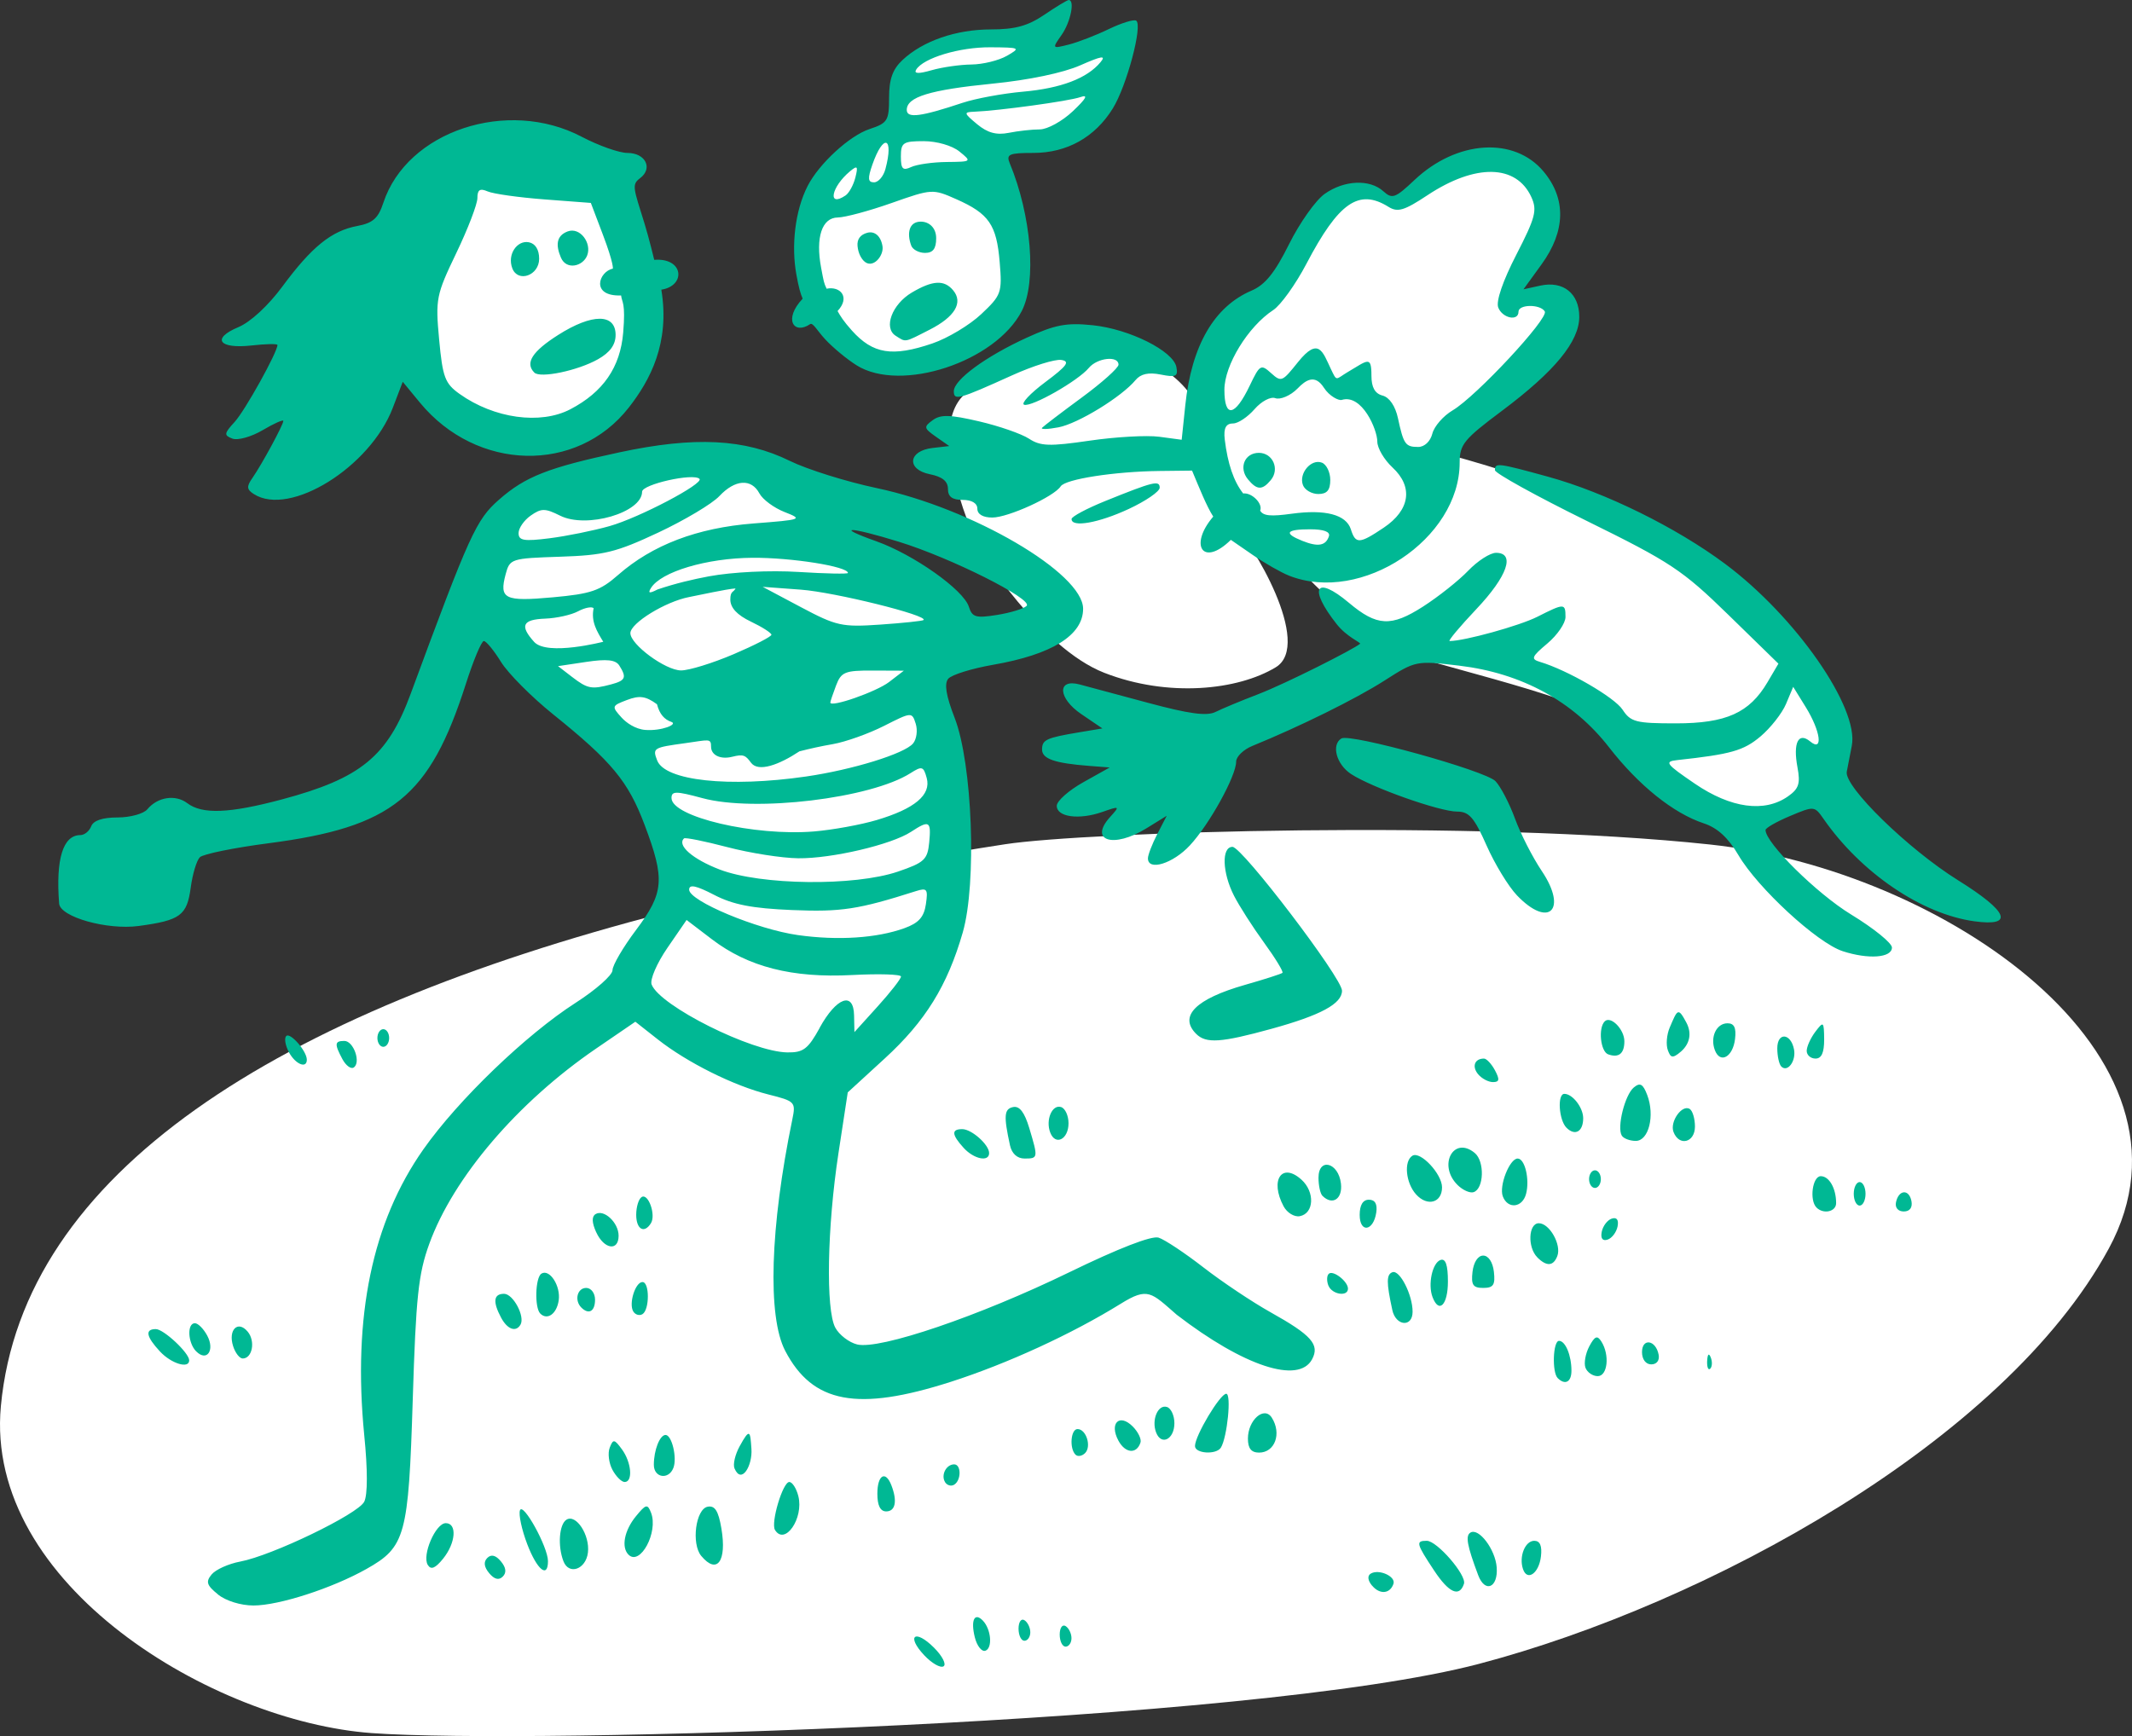 <?xml version="1.0" ?><svg height="342.77mm" viewBox="0 0 420.859 342.77" width="420.859mm" xmlns="http://www.w3.org/2000/svg">
    <rect x="0" y="0" width="420.859" height="342.77" fill="#333333" stroke="none"/>
    <path d="m 4512.414,1941.94 c -0.194,0 -0.427,0.047 -0.706,0.141 -2.97,1 -16.777,1.359 -21.397,3.282 -4.62,1.923 -5.766,8.503 -5.419,14.176 0,0 20.962,4.721 25.634,3.892 4.672,-0.828 12.886,-3.658 16.256,-9.691 3.369,-6.033 2.97,-10.769 0,-9.237 -2.97,1.532 -16.1,2.751 -15.162,1.969 0.85,-0.708 2.67,-4.561 0.793,-4.533 z m -22.943,19.128 c -2.725,-0.015 -5.559,0.479 -8.302,1.592 -9.753,3.956 -10.139,7.218 -13.154,16.659 -0.802,3.176 1.027,20.357 8.245,25.583 7.219,5.226 19.892,1.531 27.656,-3.551 7.764,-5.082 3.946,-25.323 0.93,-32.05 -2.167,-4.836 -8.412,-8.195 -15.375,-8.233 z m 113.532,5.538 c -7.005,0.146 -19.044,9.046 -19.044,9.046 0,0 -2.34,-0.942 -4.248,-2.05 -1.909,-1.108 -8.435,-0.416 -11.114,4.765 -2.678,5.181 -9.205,14.185 -13.915,17.261 0,0 -0.058,0.828 -0.26,2.337 -6.082,5.546 -10.518,11.852 -9.825,19.515 -1.036,-8.266 -14.197,-14.319 -20.964,-14.483 -5.987,0.205 -18.339,4.024 -24.477,9.252 -9.953,6.661 2.096,31.441 2.096,31.441 0,0 11.948,19.323 24.578,24.256 12.63,4.933 26.397,3.432 33.849,-1.091 7.452,-4.524 -4.875,-25.12 -8.26,-27.848 -1.779,-1.434 -3.84,-8.653 -5.399,-15.186 2.019,6.161 5.629,12.766 8.138,16.571 l 11.272,8.24 c 0,0 11.839,12.012 16.459,14.379 4.62,2.368 36.864,9.384 42.8,14.235 5.935,4.851 15.336,17.094 23.1,19.23 7.764,2.137 13.219,0.231 19.571,-5.775 6.353,-6.006 -1.981,-21.819 -6.505,-26.554 -4.524,-4.735 -23.078,-21.139 -32.726,-26.42 -13.94,-7.631 -33.847,-12.701 -33.847,-12.701 0,0 1.657,-2.748 3.21,-5.964 1.961,-1.845 4.526,-3.688 7.341,-6.09 5.941,-5.07 12.438,-14.047 10.868,-17.538 -1.57,-3.491 -9.267,-1.247 -9.267,-1.247 0,0 4.987,-11.359 5.48,-15.903 0.493,-4.544 -0.4,-8.755 -6.588,-11.304 -0.677,-0.279 -1.461,-0.393 -2.321,-0.375 z m -189.855,0.39 c -3.683,0.025 -7.944,1.164 -12.862,3.893 -17.485,9.702 -15.015,23.821 -9.4,38.142 2.855,7.594 20.822,15.563 32.532,10.915 11.71,-4.649 12.448,-30.116 7.989,-39.24 -3.205,-6.558 -8.847,-13.772 -18.259,-13.709 z m 37.178,60.097 c -10.416,0.111 -32.973,4.716 -38.138,6.888 -5.903,2.483 -10.202,7.335 -11.486,16.228 0,0 7.026,13.888 16.747,22.608 9.721,8.72 20.886,24.341 22.876,31.011 0.878,2.945 0.041,7.323 -1.359,11.521 -76.397,19.782 -126.624,51.222 -130.95,97.383 -3.311,35.329 42.052,62.286 73.207,64.553 31.155,2.267 173.594,-1.836 218.548,-13.662 44.954,-11.826 103.652,-43.857 124.349,-81.998 20.698,-38.141 -32.799,-74.852 -78.738,-79.78 -45.94,-4.927 -123.167,-2.503 -139.133,-0.049 -3.353,0.515 -6.67,1.049 -9.963,1.595 0.205,-11.956 -3.987,-31.727 -3.987,-31.727 0,0 3.336,-10.308 2.759,-14.841 -0.578,-4.533 -18.288,-12.993 -18.288,-12.993 0,0 -15.56,-14.986 -22.811,-16.487 -0.906,-0.188 -2.147,-0.263 -3.635,-0.247 z" fill="#FFFFFF" paint-order="markers stroke fill" transform="translate(-310.579,396.652) translate(-3997.265,-2331.764)"/>
    <path d="m 4490.296,2261.93 c -3.637,-3.871 -1.84,-5.27 1.928,-1.502 1.643,1.644 2.485,3.298 1.873,3.676 -0.612,0.378 -2.32,-0.6 -3.801,-2.175 z m 9.982,-3.538 c -0.849,-3.381 -0.07,-5.027 1.58,-3.319 1.639,1.699 1.958,5.439 0.507,5.948 -0.721,0.254 -1.662,-0.929 -2.087,-2.629 z m 16.753,-0.563 c 0,-1.315 0.523,-2.068 1.162,-1.673 0.638,0.395 1.161,1.47 1.161,2.391 0,0.92 -0.523,1.673 -1.161,1.673 -0.639,0 -1.162,-1.076 -1.162,-2.391 z m -8.126,-1.161 c 0,-1.315 0.52,-2.068 1.158,-1.673 0.639,0.395 1.162,1.47 1.162,2.391 0,0.92 -0.523,1.673 -1.162,1.673 -0.638,0 -1.158,-1.076 -1.158,-2.391 z m -158.035,-6.765 c -2.234,-1.809 -2.448,-2.494 -1.247,-3.942 0.8,-0.964 3.334,-2.106 5.635,-2.537 6.286,-1.18 23.236,-9.358 24.483,-11.816 0.685,-1.346 0.695,-6.302 0,-13.187 -2.284,-23.41 1.574,-42.022 11.691,-56.403 6.856,-9.745 20.255,-22.637 30.073,-28.937 3.982,-2.554 7.244,-5.442 7.25,-6.417 0,-0.975 2.1,-4.554 4.654,-7.954 5.52,-7.344 5.734,-9.971 1.685,-20.725 -3.238,-8.61 -6.47,-12.514 -18.105,-21.875 -4.239,-3.413 -8.854,-8.056 -10.252,-10.32 -1.399,-2.263 -2.923,-4.115 -3.384,-4.115 -0.461,0 -2.05,3.788 -3.531,8.418 -7.175,22.401 -14.489,28.318 -38.946,31.504 -6.839,0.891 -12.951,2.137 -13.583,2.769 -0.632,0.632 -1.442,3.322 -1.797,5.979 -0.741,5.522 -2.034,6.477 -10.269,7.588 -6.234,0.841 -15.502,-1.77 -15.709,-4.425 -0.688,-8.81 0.77,-13.517 4.186,-13.517 0.81,0 1.777,-0.784 2.143,-1.742 0.437,-1.137 2.244,-1.742 5.207,-1.742 2.498,0 5.144,-0.727 5.881,-1.616 2.021,-2.437 5.549,-2.974 7.886,-1.201 2.949,2.236 8.294,2.025 18.655,-0.739 15.584,-4.159 20.87,-8.488 25.425,-20.827 11.704,-31.705 12.925,-34.386 17.467,-38.376 5.174,-4.543 9.689,-6.316 23.747,-9.326 14.856,-3.181 24.74,-2.689 33.62,1.676 3.436,1.69 11.164,4.11 17.167,5.379 18.836,3.978 40.75,16.792 40.75,23.827 0,5.219 -6.125,9.033 -17.76,11.059 -4.226,0.736 -8.215,1.978 -8.864,2.76 -0.819,0.989 -0.434,3.341 1.268,7.727 3.508,9.047 4.4,32.66 1.596,42.37 -3.031,10.508 -7.376,17.525 -15.403,24.879 l -7.297,6.689 -1.84,12.047 c -2.228,14.588 -2.521,30.849 -0.622,34.398 0.76,1.422 2.699,2.915 4.305,3.318 4.41,1.107 24.076,-5.581 41.868,-14.239 9.762,-4.749 16.286,-7.28 17.652,-6.846 1.191,0.378 5.17,3.019 8.84,5.869 3.67,2.85 9.627,6.832 13.234,8.85 8.133,4.545 9.772,6.402 8.219,9.304 -2.647,4.944 -13.498,1.367 -26.722,-8.806 -5.04,-4.386 -5.656,-5.508 -11.029,-2.175 -9.608,5.96 -22.414,11.847 -33.568,15.428 -18.438,5.92 -27.285,4.257 -32.696,-6.146 -3.515,-6.756 -2.972,-24.392 1.406,-45.61 0.724,-3.504 0.585,-3.647 -4.737,-4.987 -6.819,-1.717 -15.999,-6.293 -21.811,-10.87 l -4.427,-3.487 -7.764,5.312 c -15.479,10.589 -28.16,25.439 -32.913,38.539 -2.159,5.952 -2.633,10.435 -3.265,30.769 -0.836,26.927 -1.431,29.096 -9.156,33.438 -6.787,3.814 -17.263,7.2 -22.282,7.2 -2.514,0 -5.467,-0.918 -7.037,-2.189 z m 118.776,-111.875 c 3.324,-6.026 6.724,-7.237 6.793,-2.42 l 0.07,3.278 4.598,-5.084 c 2.528,-2.796 4.595,-5.446 4.595,-5.888 0,-0.442 -4.358,-0.575 -9.683,-0.295 -11.796,0.619 -20.492,-1.603 -27.657,-7.069 l -4.986,-3.802 -3.782,5.502 c -2.087,3.033 -3.485,6.282 -3.12,7.24 1.623,4.225 19.761,13.302 26.791,13.405 3.156,0.046 4.075,-0.652 6.402,-4.867 z m 16.749,-19.667 c 2.801,-1.013 3.848,-2.184 4.22,-4.72 0.438,-2.981 0.23,-3.284 -1.929,-2.6 -11.404,3.637 -14.771,4.152 -24.484,3.748 -7.892,-0.329 -11.657,-1.062 -15.386,-2.996 -3.562,-1.849 -4.934,-2.135 -4.934,-1.03 0,2.239 13.405,7.838 21.479,8.97 7.892,1.107 15.561,0.607 21.034,-1.371 z m -1.293,-11.165 c 5.21,-1.778 5.842,-2.367 6.168,-5.755 0.411,-4.252 0.03,-4.469 -3.598,-2.091 -3.867,2.53 -15.656,5.293 -22.262,5.217 -3.219,-0.036 -9.512,-1.026 -13.981,-2.198 -4.47,-1.172 -8.324,-1.948 -8.561,-1.725 -1.441,1.352 1.692,4.09 7.03,6.141 8.12,3.119 26.633,3.335 35.204,0.411 z m -4.206,-10.174 c 7.527,-2.236 10.789,-4.973 9.883,-8.3 -0.628,-2.312 -0.938,-2.406 -3.189,-0.97 -7.833,5 -30.714,7.751 -41.095,4.94 -5.226,-1.415 -6.095,-1.418 -6.095,-0.02 0,3.724 16.397,7.571 28.127,6.599 3.66,-0.303 9.222,-1.315 12.369,-2.249 z m -13.968,-8.594 c 9.176,-1.327 19.477,-4.507 21.159,-6.534 0.698,-0.842 0.932,-2.594 0.52,-3.892 -0.74,-2.338 -0.803,-2.334 -6.257,0.43 -3.028,1.535 -7.566,3.153 -10.084,3.595 -2.521,0.443 -4.325,0.846 -6.614,1.427 -4.018,2.666 -8.138,4.189 -9.569,2.232 -1.083,-1.484 -1.512,-1.708 -3.694,-1.16 -2.396,0.601 -4.179,-0.369 -4.179,-1.972 0,-1.743 -0.438,-1.353 -5.108,-0.713 -6.303,0.864 -6.471,0.966 -5.533,3.406 1.541,4.016 14.14,5.381 29.359,3.181 z m -26.564,-10.789 c -1.337,-0.459 -2.307,-1.466 -2.831,-3.482 -2.215,-1.609 -3.443,-1.784 -5.921,-0.841 -3.034,1.153 -3.068,1.261 -1.056,3.482 0.902,0.996 2.684,2.272 4.664,2.429 3.178,0.252 6.542,-1.108 5.144,-1.588 z m 42.997,-7.88 2.9,-2.228 -6.122,-0.026 c -5.52,-0.023 -6.237,0.27 -7.258,2.953 -0.622,1.638 -1.132,3.15 -1.132,3.36 0,1.056 9.091,-2.122 11.612,-4.058 z m -54.862,0.472 c 2.837,-0.76 3.093,-1.356 1.596,-3.718 -0.724,-1.14 -2.442,-1.328 -6.54,-0.714 l -5.556,0.833 2.781,2.139 c 3.051,2.345 3.848,2.496 7.719,1.459 z m 24.138,-5.944 c 4.111,-1.756 7.481,-3.488 7.487,-3.849 0,-0.361 -1.816,-1.528 -4.051,-2.594 -2.722,-1.299 -4.062,-2.736 -4.062,-4.357 0,-1.748 0.606,-1.353 1.033,-2.196 -1.94,0.149 -6.927,1.271 -9.162,1.699 -4.677,0.896 -11.592,5.144 -11.602,7.129 0,2.245 6.942,7.36 10.009,7.36 1.577,0 6.234,-1.437 10.348,-3.193 z m -25.709,-2.466 c -1.236,-2.029 -2.462,-3.982 -1.899,-6.627 -0.372,-0.371 -1.757,-0.094 -3.084,0.616 -1.326,0.71 -4.245,1.359 -6.487,1.443 -4.496,0.169 -5.065,1.403 -2.136,4.636 2.656,2.767 13.605,-0.069 13.605,-0.069 z m 63.219,-4.289 c 1.063,-0.892 -17.556,-5.506 -24.205,-5.998 l -7.546,-0.559 7.546,4.009 c 7.027,3.733 8.107,3.97 15.674,3.447 4.472,-0.309 8.31,-0.713 8.531,-0.898 z m 20.353,-2.797 c 1.326,-1.324 -14.936,-9.486 -25.231,-12.664 -9.795,-3.023 -12.879,-3.09 -4.45,-0.096 7.372,2.619 17.21,9.575 18.273,12.917 0.665,2.094 1.369,2.3 5.576,1.628 2.649,-0.423 5.272,-1.226 5.832,-1.785 z m -80.679,-6.073 c 6.786,-5.959 15.65,-9.337 26.771,-10.2 9.591,-0.744 9.801,-0.821 6.132,-2.254 -2.087,-0.816 -4.328,-2.473 -4.974,-3.683 -1.599,-2.987 -4.805,-2.767 -7.915,0.545 -1.419,1.51 -6.843,4.745 -12.049,7.19 -8.311,3.899 -10.691,4.484 -19.38,4.768 -9.666,0.316 -9.929,0.4 -10.746,3.451 -1.31,4.904 -0.23,5.43 9.308,4.565 7.54,-0.683 9.334,-1.295 12.853,-4.383 z m 17.963,0.239 c 4.648,-0.858 12.02,-1.218 17.704,-0.863 5.358,0.334 9.742,0.424 9.742,0.2 0,-1.28 -11.118,-3.05 -18.842,-3 -9.018,0.059 -18.053,2.75 -20.044,5.97 -0.648,1.047 -0.329,1.12 1.3,0.286 3.583,-1.211 6.998,-2.005 10.14,-2.594 z m -19.576,-9.928 c 5.845,-1.658 18.642,-8.389 17.714,-9.317 -1.195,-1.195 -11.329,1.079 -11.329,2.542 0,4.122 -10.96,7.329 -16.17,4.731 -2.982,-1.489 -3.719,-1.492 -5.816,-0.023 -1.316,0.924 -2.396,2.483 -2.396,3.465 0,1.476 1.053,1.652 6.096,1.018 3.35,-0.422 8.705,-1.508 11.901,-2.414 z m 150.477,209.199 c -0.846,-1.02 -0.954,-1.946 -0.263,-2.365 1.59,-0.982 4.983,0.531 4.493,2.003 -0.665,1.994 -2.712,2.17 -4.213,0.362 z m 12.254,-2.983 c -3.552,-5.363 -3.673,-5.867 -1.445,-5.867 2.024,0 7.899,6.801 7.336,8.492 -0.905,2.717 -2.962,1.801 -5.891,-2.624 z m 8.692,0.903 c -2.189,-5.848 -2.538,-7.762 -1.527,-8.387 1.649,-1.019 4.927,3.317 5.19,6.864 0.296,4.044 -2.314,5.13 -3.663,1.523 z m -195.226,-0.385 c -1.02,-1.227 -1.142,-2.227 -0.368,-3.001 0.776,-0.774 1.672,-0.548 2.689,0.679 1.02,1.227 1.142,2.227 0.365,3.001 -0.773,0.774 -1.669,0.548 -2.686,-0.679 z m 204.076,-0.813 c -0.826,-2.459 0.418,-5.573 2.228,-5.573 1.143,0 1.567,0.998 1.317,3.103 -0.395,3.335 -2.712,4.949 -3.545,2.47 z m -216.194,-0.81 c -1.182,-1.913 1.543,-8.246 3.551,-8.246 2.278,0 1.978,3.919 -0.536,7.026 -1.541,1.902 -2.383,2.243 -3.015,1.22 z m 19.636,-4.097 c -1.08,-2.827 -1.728,-5.831 -1.442,-6.676 0.589,-1.731 5.533,7.231 5.533,10.028 0,3.484 -2.156,1.717 -4.091,-3.352 z m 7.142,3.36 c -1.162,-3.025 -0.843,-7.301 0.609,-8.198 1.892,-1.169 4.634,3.035 4.229,6.484 -0.392,3.332 -3.762,4.526 -4.838,1.715 z m 27.202,-1.047 c -1.991,-2.398 -1.089,-9.261 1.274,-9.709 1.432,-0.271 2.119,0.821 2.709,4.302 1.096,6.492 -0.869,9.16 -3.983,5.407 z m -14.36,-0.245 c -1.458,-1.458 -0.826,-4.763 1.439,-7.54 1.991,-2.443 2.32,-2.525 3.011,-0.748 1.491,3.828 -2.143,10.594 -4.45,8.287 z m 28.921,-4.874 c -0.869,-1.409 1.534,-9.47 2.824,-9.47 0.595,0 1.402,1.258 1.787,2.795 1.099,4.378 -2.663,9.825 -4.611,6.675 z m 20.208,-7.148 c 0,-3.722 1.616,-4.679 2.778,-1.647 1.195,3.112 0.787,5.13 -1.037,5.13 -1.161,0 -1.741,-1.161 -1.741,-3.483 z m 13.363,-2.303 c -0.856,-1.386 0.23,-3.502 1.8,-3.502 1.412,0 1.422,3.143 0,4.014 -0.596,0.367 -1.408,0.137 -1.81,-0.512 z m -65.661,-2.432 c -0.711,-1.327 -0.951,-3.287 -0.537,-4.354 0.678,-1.756 0.912,-1.726 2.41,0.313 1.889,2.567 2.215,6.454 0.539,6.454 -0.615,0 -1.701,-1.086 -2.412,-2.413 z m 8.175,-0.975 c 0,-2.907 1.175,-5.901 2.314,-5.901 1.238,0 2.314,4.505 1.547,6.498 -0.928,2.425 -3.861,1.971 -3.861,-0.598 z m 15.924,0.711 c -0.35,-0.818 0.143,-2.777 0.997,-4.347 2.107,-3.873 2.102,-2.836 2.343,0.483 0.24,3.3 -1.956,7.099 -3.34,3.864 z m 67.31,-2.721 c -1.238,-1.237 -0.932,-5.051 0.401,-5.051 1.718,0 2.798,3.436 1.494,4.742 -0.609,0.606 -1.461,0.745 -1.895,0.309 z m 8.465,-2.783 c -1.83,-3.417 0.197,-5.417 2.827,-2.788 1.073,1.073 1.764,2.511 1.534,3.195 -0.774,2.327 -3.009,2.119 -4.361,-0.407 z m 15.123,1.083 c 0,-2.035 4.95,-10.318 6.168,-10.318 1.063,0 0.197,8.581 -1.053,10.629 -0.899,1.45 -5.115,1.193 -5.115,-0.312 z m 10.45,-1.467 c 0,-3.679 3.219,-6.498 4.716,-4.131 1.982,3.136 0.613,6.892 -2.517,6.892 -1.541,0 -2.199,-0.826 -2.199,-2.761 z m -18.122,-1.207 c -0.961,-2.504 0.379,-5.624 2.156,-5.031 0.8,0.266 1.451,1.703 1.451,3.193 0,3.182 -2.583,4.5 -3.607,1.838 z m 79.274,-10.74 c -1.159,-1.156 -0.935,-7.354 0.263,-7.354 1.261,0 2.449,2.867 2.449,5.901 0,2.231 -1.257,2.905 -2.709,1.453 z m 5.483,-2.038 c -0.345,-0.908 0,-2.807 0.744,-4.221 1.093,-2.044 1.583,-2.241 2.393,-0.962 1.678,2.648 1.234,6.833 -0.724,6.833 -0.978,0 -2.064,-0.743 -2.413,-1.651 z m 24.02,-1.349 c 0.07,-1.353 0.332,-1.628 0.704,-0.702 0.336,0.838 0.297,1.84 -0.1,2.225 -0.385,0.386 -0.662,-0.3 -0.609,-1.524 z m -305.411,-1.864 c -2.738,-2.938 -3.015,-4.425 -0.83,-4.425 1.561,0 6.59,4.709 6.59,6.17 0,1.726 -3.522,0.659 -5.76,-1.745 z m 292.549,0.122 c 0,-2.83 2.712,-2.43 3.278,0.483 0.23,1.146 -0.369,1.936 -1.452,1.936 -1.076,0 -1.826,-0.993 -1.826,-2.419 z m -285.397,-0.136 c -1.666,-1.666 -1.856,-5.573 -0.264,-5.573 0.619,0 1.712,1.101 2.433,2.447 1.547,2.89 -0.07,5.222 -2.159,3.126 z m 7.28,-1.046 c -1.027,-3.23 0.951,-5.182 2.887,-2.85 1.55,1.871 0.908,5.289 -0.994,5.289 -0.616,0 -1.468,-1.097 -1.893,-2.439 z m 52.907,-5.612 c -1.688,-3.154 -1.497,-4.721 0.576,-4.721 1.801,0 4.187,4.49 3.242,6.096 -0.905,1.538 -2.583,0.934 -3.818,-1.375 z m 175.919,-1.528 c -1.188,-5.436 -1.178,-7.029 0.03,-7.457 1.442,-0.508 3.973,4.46 3.973,7.802 0,3.143 -3.311,2.858 -4.009,-0.345 z m -168.197,0.702 c -1.155,-1.156 -0.981,-7.128 0.23,-7.877 1.616,-1 3.831,2.424 3.413,5.279 -0.391,2.673 -2.248,3.995 -3.646,2.598 z m 18.365,-0.403 c -0.941,-1.527 0.395,-5.814 1.817,-5.814 1.409,0 1.409,5.466 0,6.336 -0.596,0.367 -1.412,0.132 -1.817,-0.522 z m -10.262,-0.783 c -1.412,-1.414 -0.8,-3.87 0.968,-3.87 0.967,0 1.744,1.032 1.744,2.322 0,2.313 -1.238,3.02 -2.712,1.548 z m 168.04,-2.044 c -0.971,-2.528 -0.03,-6.811 1.576,-7.347 1.004,-0.33 1.452,0.989 1.452,4.263 0,4.621 -1.755,6.407 -3.028,3.084 z m -20.568,-2.293 c -0.345,-0.895 -0.329,-1.936 0.07,-2.312 0.816,-0.819 3.798,1.473 3.798,2.921 0,1.661 -3.179,1.159 -3.857,-0.609 z m 28.454,-2.726 c 0.23,-1.901 1.072,-3.193 2.109,-3.193 1.037,0 1.889,1.292 2.11,3.193 0.296,2.6 -0.1,3.193 -2.11,3.193 -2.017,0 -2.409,-0.593 -2.109,-3.193 z m 12.793,-2.845 c -1.978,-1.978 -1.761,-6.734 0.296,-6.734 2.11,0 4.506,4.249 3.65,6.477 -0.773,2.017 -2.11,2.104 -3.956,0.258 z m -185.777,-4.951 c -0.862,-1.892 -0.908,-3.106 -0.131,-3.583 1.662,-1.027 4.552,1.681 4.552,4.264 0,3.131 -2.88,2.687 -4.414,-0.681 z m 198.494,-0.102 c 0.231,-1.138 1.106,-2.304 1.965,-2.59 0.997,-0.333 1.415,0.225 1.159,1.549 -0.231,1.138 -1.103,2.304 -1.962,2.59 -1,0.333 -1.418,-0.225 -1.162,-1.549 z m -190.598,-3.354 c 0,-1.559 0.484,-3.134 1.076,-3.5 1.31,-0.809 2.847,3.521 1.834,5.163 -1.317,2.129 -2.91,1.218 -2.91,-1.663 z m 142.815,0.026 c 0,-1.951 0.636,-2.999 1.821,-2.999 1.211,0 1.698,0.847 1.451,2.522 -0.546,3.717 -3.272,4.115 -3.272,0.478 z m -15.018,-1.692 c -2.768,-5.177 -0.355,-8.775 3.532,-5.259 2.682,2.429 2.485,6.665 -0.336,7.203 -1.076,0.205 -2.511,-0.67 -3.196,-1.944 z m 105.196,0.241 c -1.445,-1.445 -0.8,-6.192 0.843,-6.192 1.662,0 3.028,2.402 3.028,5.32 0,1.692 -2.492,2.253 -3.871,0.873 z m 15.687,-1.029 c 0.523,-2.522 2.586,-2.676 3.057,-0.229 0.231,1.271 -0.329,2.032 -1.52,2.032 -1.116,0 -1.758,-0.751 -1.537,-1.803 z m -94.727,-1.56 c -2.054,-2.269 -2.465,-6.57 -0.731,-7.641 1.574,-0.972 5.849,3.588 5.849,6.236 0,3.062 -2.9,3.858 -5.118,1.406 z m 17.118,0.386 c -0.79,-2.058 1.336,-7.473 2.933,-7.473 1.425,0 2.402,4.114 1.658,6.967 -0.724,2.76 -3.604,3.078 -4.591,0.506 z m 69.275,-0.506 c 0,-1.277 0.523,-2.322 1.162,-2.322 0.638,0 1.162,1.045 1.162,2.322 0,1.277 -0.524,2.322 -1.162,2.322 -0.639,0 -1.162,-1.045 -1.162,-2.322 z m -104.887,0.387 c -0.424,-0.426 -0.773,-2.031 -0.773,-3.568 0,-4.055 3.95,-3.022 4.433,1.159 0.349,3.046 -1.682,4.385 -3.66,2.409 z m 26.65,-2.16 c -3.91,-3.91 -0.737,-9.746 3.42,-6.294 1.988,1.648 1.826,7.065 -0.231,7.739 -0.724,0.237 -2.162,-0.413 -3.192,-1.445 z m 25.988,-1.13 c 0,-0.958 0.523,-1.742 1.162,-1.742 0.638,0 1.162,0.784 1.162,1.742 0,0.958 -0.524,1.742 -1.162,1.742 -0.639,0 -1.162,-0.784 -1.162,-1.742 z m -123.476,-6.187 c -2.36,-2.606 -2.435,-3.682 -0.263,-3.682 1.859,0 5.309,3.071 5.309,4.727 0,1.821 -3.018,1.196 -5.046,-1.045 z m 9.163,-0.489 c -1.27,-5.831 -1.162,-7.184 0.619,-7.552 1.264,-0.262 2.254,1.03 3.192,4.156 1.771,5.91 1.755,6.008 -0.941,6.008 -1.441,0 -2.511,-0.974 -2.87,-2.612 z m 7.949,-2.516 c -0.962,-2.504 0.378,-5.624 2.155,-5.031 0.8,0.266 1.452,1.703 1.452,3.193 0,3.182 -2.584,4.5 -3.607,1.838 z m 112.825,0.603 c -0.998,-1.615 0.602,-8.043 2.369,-9.508 1.241,-1.03 1.811,-0.71 2.647,1.484 1.55,4.08 0.296,9.066 -2.255,9.066 -1.165,0 -2.409,-0.469 -2.761,-1.042 z m 10.209,-0.715 c -0.777,-2.024 1.666,-5.496 3.199,-4.548 0.566,0.35 1.031,1.912 1.031,3.471 0,3.17 -3.121,3.966 -4.23,1.078 z m -21.13,-0.844 c -1.517,-1.52 -1.843,-6.688 -0.418,-6.688 1.623,0 3.716,2.712 3.716,4.808 0,2.653 -1.606,3.569 -3.298,1.88 z m -17.447,-10.568 c -1.267,-1.526 -0.681,-3.086 1.159,-3.086 0.51,0 1.487,1.045 2.172,2.322 0.968,1.813 0.882,2.322 -0.398,2.322 -0.902,0 -2.222,-0.701 -2.933,-1.558 z m -224.186,-2.977 c -1.602,-2.997 -1.54,-3.592 0.386,-3.592 1.833,0 3.334,4.324 1.826,5.256 -0.546,0.338 -1.54,-0.411 -2.212,-1.664 z m 284.041,1.459 c -0.437,-0.436 -0.793,-2.056 -0.793,-3.599 0,-3.214 2.669,-3.037 3.301,0.22 0.445,2.295 -1.273,4.613 -2.508,3.38 z m -294.602,-2.828 c -0.714,-1.332 -0.951,-2.768 -0.527,-3.191 0.787,-0.788 4.065,2.98 4.065,4.674 0,1.845 -2.265,0.896 -3.538,-1.482 z m 260.429,0.427 c -1.517,-0.544 -2.008,-5.189 -0.688,-6.51 1.175,-1.176 3.881,1.565 3.881,3.934 0,2.427 -1.113,3.323 -3.193,2.576 z m 11.793,-0.766 c -0.429,-1.105 -0.244,-3.139 0.355,-4.536 1.528,-3.565 1.637,-4.045 3.263,-1.01 1.217,2.272 0.578,4.341 -1.031,5.746 -1.783,1.556 -2.083,1.099 -2.587,-0.2 z m 9.271,-0.045 c -0.99,-2.584 0.296,-5.322 2.488,-5.322 1.327,0 1.751,0.881 1.488,3.103 -0.421,3.554 -2.926,4.952 -3.976,2.218 z m 18.122,0.125 c 0,-0.836 0.767,-2.534 1.705,-3.774 1.613,-2.132 1.705,-2.05 1.741,1.52 0,2.597 -0.507,3.773 -1.705,3.773 -0.958,0 -1.741,-0.684 -1.741,-1.52 z m -282.145,-2.544 c 0,-0.958 0.523,-1.742 1.162,-1.742 0.638,0 1.158,0.784 1.158,1.742 0,0.958 -0.52,1.742 -1.158,1.742 -0.639,0 -1.162,-0.784 -1.162,-1.742 z m 161.625,-0.813 c -3.492,-3.491 -0.1,-6.897 9.637,-9.675 3.831,-1.093 7.158,-2.161 7.395,-2.372 0.231,-0.211 -1.395,-2.89 -3.623,-5.954 -2.229,-3.063 -4.904,-7.242 -5.945,-9.286 -2.33,-4.574 -2.481,-9.637 -0.296,-9.637 1.906,0 21.621,25.891 21.621,28.396 0,2.579 -4.187,4.845 -13.909,7.525 -9.983,2.753 -12.935,2.951 -14.883,1.001 z m 127.609,-16.333 c -5.012,-1.633 -16.759,-12.458 -20.567,-18.956 -2.007,-3.424 -4.14,-5.387 -6.823,-6.271 -6.016,-1.986 -12.875,-7.492 -18.737,-15.042 -7.037,-9.059 -17.246,-14.625 -29.519,-16.091 -8.548,-1.021 -8.62,-1.007 -14.851,2.978 -5.545,3.549 -16.729,9.076 -26.024,12.864 -1.757,0.716 -3.196,2.113 -3.196,3.106 0,2.831 -5.272,12.374 -9.133,16.532 -3.351,3.606 -8.281,5.127 -8.281,2.555 0,-0.67 0.836,-2.835 1.856,-4.811 l 1.857,-3.592 -4.026,2.488 c -6.48,4.005 -11.417,2.467 -7.165,-2.232 1.988,-2.199 1.952,-2.223 -1.56,-0.998 -4.578,1.596 -8.959,0.997 -8.959,-1.225 0,-0.946 2.35,-3.035 5.224,-4.644 l 5.226,-2.925 -4.064,-0.313 c -6.8,-0.524 -9.288,-1.39 -9.288,-3.228 0,-1.94 0.812,-2.314 7.405,-3.415 l 4.506,-0.752 -4.174,-2.835 c -4.607,-3.133 -4.821,-7.045 -0.329,-5.85 1.35,0.357 7.412,1.987 13.481,3.622 8.149,2.196 11.635,2.668 13.353,1.808 1.277,-0.64 5.075,-2.22 8.439,-3.51 5.444,-2.087 18.965,-8.932 20.097,-9.953 0.231,-0.213 -2.601,-1.327 -4.595,-3.843 -5.697,-7.196 -4.223,-9.809 2.396,-4.24 5.516,4.644 8.324,4.788 14.613,0.752 3.051,-1.958 7.07,-5.149 8.929,-7.091 1.863,-1.942 4.332,-3.531 5.49,-3.531 3.868,0 2.255,4.623 -3.87,11.1 -3.285,3.474 -5.661,6.316 -5.283,6.316 2.906,0 13.801,-3.013 17.306,-4.787 5.335,-2.699 5.562,-2.697 5.562,0.04 0,1.22 -1.609,3.572 -3.574,5.226 -3.137,2.639 -3.315,3.085 -1.452,3.641 5.411,1.615 14.689,6.985 16.292,9.428 1.596,2.438 2.64,2.707 10.499,2.707 9.953,0 14.544,-2.061 18.119,-8.135 l 2.149,-3.651 -9.887,-9.648 c -9.068,-8.844 -11.398,-10.39 -27.986,-18.557 -9.949,-4.9 -18.092,-9.401 -18.092,-10.003 0,-1.499 0.569,-1.428 10.473,1.293 11.269,3.097 25.29,9.998 34.976,17.217 13.909,10.365 26.485,28.433 24.998,35.916 -0.339,1.714 -0.787,4.015 -0.991,5.113 -0.546,2.936 12.118,15.293 21.979,21.441 9.96,6.21 11.135,9.18 3.209,8.094 -10.381,-1.423 -22.341,-9.543 -29.76,-20.204 -1.797,-2.578 -1.866,-2.584 -6.632,-0.581 -2.652,1.114 -4.825,2.355 -4.831,2.759 -0.03,2.53 10.111,12.553 16.904,16.692 4.427,2.695 8.047,5.625 8.047,6.51 0,2.041 -4.634,2.383 -9.745,0.719 z m -10.795,-30.55 c 2.153,-1.507 2.485,-2.525 1.886,-5.73 -0.908,-4.833 0.164,-7.054 2.505,-5.124 2.603,2.163 2.076,-2.001 -0.856,-6.747 l -2.492,-4.032 -1.418,3.372 c -0.78,1.855 -3.058,4.752 -5.059,6.437 -3.321,2.793 -5.819,3.501 -16.404,4.651 -2.623,0.285 -2.284,0.737 3.466,4.66 7.109,4.848 13.741,5.755 18.372,2.512 z m -53.487,19.539 c -1.681,-1.756 -4.387,-6.197 -6.009,-9.869 -2.443,-5.526 -3.446,-6.676 -5.816,-6.676 -3.463,0 -16.852,-4.744 -20.929,-7.417 -2.887,-1.891 -3.94,-5.762 -1.909,-7.018 1.711,-1.058 28.436,6.349 30.424,8.434 1.017,1.065 2.748,4.385 3.844,7.378 1.093,2.993 3.476,7.654 5.293,10.359 5.157,7.676 1.389,11.375 -4.898,4.809 z m -44.985,-63.121 c -1.596,-0.63 -4.835,-2.479 -7.198,-4.109 l -4.298,-2.963 c -5.526,5.442 -8.324,1.075 -3.476,-4.595 -1.308,-2.022 -2.769,-5.71 -4.183,-9.076 l -6.388,0.073 c -8.926,0.102 -18.636,1.609 -19.547,3.036 -1.297,2.018 -10.368,6.157 -13.498,6.157 -1.846,0 -2.949,-0.651 -2.949,-1.742 0,-1.084 -1.096,-1.742 -2.903,-1.742 -2.063,0 -2.903,-0.629 -2.903,-2.177 0,-1.502 -1.106,-2.398 -3.571,-2.891 -4.664,-0.933 -4.295,-4.629 0.52,-5.181 l 3.311,-0.38 -2.62,-1.835 c -2.415,-1.693 -2.465,-1.947 -0.648,-3.276 1.58,-1.154 3.4,-1.107 9.16,0.236 3.956,0.922 8.389,2.463 9.854,3.423 2.271,1.487 4.041,1.544 11.977,0.384 5.121,-0.749 11.302,-1.095 13.734,-0.768 l 4.424,0.593 0.714,-6.829 c 1.228,-11.753 5.687,-19.467 13.073,-22.616 2.682,-1.144 4.588,-3.504 7.405,-9.165 2.084,-4.194 5.24,-8.658 7.014,-9.921 3.844,-2.736 8.906,-2.971 11.595,-0.537 1.758,1.591 2.344,1.38 6.165,-2.226 8.327,-7.852 19.655,-8.603 25.455,-1.687 4.515,5.384 4.384,11.775 -0.379,18.347 l -3.571,4.93 3.304,-0.726 c 4.539,-0.997 7.709,1.535 7.709,6.155 0,4.875 -4.858,10.779 -15.279,18.573 -7.494,5.602 -8.33,6.627 -8.33,10.197 0,15.116 -19.389,27.978 -33.673,22.339 z m 7.863,-7.778 c 0.296,-0.893 -1.004,-1.379 -3.699,-1.379 -4.776,0 -5.306,0.779 -1.551,2.282 3.098,1.24 4.625,0.978 5.25,-0.903 z m 10.835,-1.707 c 5.19,-3.487 5.849,-8.05 1.708,-11.887 -1.642,-1.523 -2.988,-3.815 -2.988,-5.093 0,-2.366 -3.019,-9.458 -7.021,-8.236 -0.582,0.178 -2.422,-0.699 -3.535,-2.426 -1.763,-2.735 -3.587,-1.483 -5.164,0.147 -1.438,1.486 -3.488,2.285 -4.407,1.934 -0.928,-0.355 -2.754,0.611 -4.114,2.175 -1.346,1.548 -3.245,2.815 -4.219,2.815 -1.33,0 -1.949,0.783 -1.651,3.213 0.577,4.71 1.731,8.189 3.634,10.61 1.72,-0.206 3.932,2.024 3.351,3.392 0.616,1.071 2.17,1.166 6.208,0.613 6.652,-0.912 10.773,0.171 11.694,3.074 0.935,2.949 1.676,2.912 6.504,-0.331 z m -15.96,-8.395 c -0.878,-2.292 1.61,-5.251 3.733,-4.436 0.911,0.35 1.659,1.886 1.659,3.414 0,2.019 -0.645,2.779 -2.36,2.779 -1.297,0 -2.663,-0.79 -3.032,-1.756 z m -10.851,-1.131 c -1.886,-2.272 -0.668,-5.24 2.149,-5.24 2.745,0 4.157,3.209 2.36,5.372 -1.695,2.042 -2.732,2.011 -4.509,-0.132 z m 36.389,-9.025 c 0.362,-1.443 2.165,-3.515 4.012,-4.605 4.647,-2.746 19.02,-18.183 18.187,-19.533 -0.908,-1.468 -5.19,-1.421 -5.19,0.057 0,1.952 -3.186,1.29 -3.999,-0.831 -0.471,-1.226 0.899,-5.231 3.564,-10.408 3.782,-7.353 4.157,-8.789 2.979,-11.377 -2.962,-6.504 -11.042,-6.656 -20.508,-0.387 -4.598,3.046 -5.888,3.432 -7.698,2.301 -5.852,-3.655 -9.838,-0.89 -16.203,11.245 -2.13,4.058 -5.075,8.166 -6.543,9.129 -4.983,3.264 -9.647,10.879 -9.647,15.748 0,5.646 2.073,5.306 4.999,-0.82 1.992,-4.165 2.209,-4.291 4.24,-2.454 2.024,1.832 2.213,1.636 5.295,-2.202 4.093,-5.096 4.892,-1.97 6.454,1.301 1.28,2.68 0.903,2.125 3.381,0.656 3.948,-2.34 4.657,-3.281 4.657,0.735 0,2.309 0.684,3.526 2.198,3.923 1.356,0.354 2.525,2.078 3.042,4.489 1.102,5.135 1.471,5.656 3.992,5.656 1.241,0 2.402,-1.094 2.788,-2.624 z m -71.214,16.848 c 0,-0.479 3.015,-2.082 6.675,-3.562 9.485,-3.835 10.72,-4.136 10.72,-2.615 0,0.742 -2.742,2.627 -6.096,4.188 -5.964,2.777 -11.338,3.724 -11.299,1.99 z m -161.411,-4.919 c -1.422,-0.905 -1.478,-1.492 -0.296,-3.175 1.859,-2.668 6.105,-10.506 6.105,-11.268 0,-0.323 -1.833,0.494 -4.071,1.816 -2.242,1.322 -4.934,2.074 -5.98,1.672 -1.705,-0.654 -1.656,-1.005 0.46,-3.313 2.021,-2.201 8.433,-13.74 8.433,-15.173 0,-0.262 -2.285,-0.219 -5.076,0.095 -6.487,0.731 -8.017,-1.368 -2.636,-3.617 2.383,-0.995 5.892,-4.237 8.692,-8.03 5.783,-7.827 9.693,-10.99 14.762,-11.94 3.11,-0.584 4.15,-1.511 5.17,-4.602 4.671,-14.143 24.478,-20.728 39.15,-13.015 3.341,1.756 7.409,3.193 9.035,3.193 3.564,0 5.075,3.046 2.478,4.99 -1.695,1.268 -1.282,1.975 0.882,8.943 0.874,2.813 1.921,7.173 1.921,7.173 5.866,-0.461 6.294,5.143 1.401,5.889 1.749,10.56 -2.252,17.942 -6.417,23.266 -10.252,13.105 -30.029,12.633 -41.236,-0.964 l -3.393,-4.115 -1.962,5.144 c -4.476,11.713 -20.32,21.556 -27.416,17.032 z m 62.465,-16.747 c 6.487,-3.389 9.868,-8.295 10.437,-15.147 0.5,-6.036 -0.238,-5.83 -0.415,-7.324 -6.139,0.213 -4.365,-4.766 -1.625,-5.289 0,0 0.227,-0.916 -1.978,-6.735 l -2.369,-6.246 -9.167,-0.695 c -5.039,-0.382 -10.078,-1.091 -11.197,-1.575 -1.527,-0.662 -2.03,-0.338 -2.03,1.308 0,1.204 -1.876,6.093 -4.167,10.864 -3.976,8.279 -4.131,9.059 -3.384,17.084 0.692,7.458 1.149,8.671 4.045,10.732 6.807,4.848 15.94,6.112 21.851,3.023 z m -7.109,-7.25 c -1.876,-1.878 -0.421,-4.167 4.73,-7.438 6.688,-4.249 11.318,-4.246 11.318,0.01 0,1.942 -1.099,3.458 -3.482,4.804 -3.982,2.248 -11.394,3.799 -12.566,2.629 z m -4.34,-20.574 c -1.056,-2.753 0.963,-5.593 3.261,-5.15 1.283,0.247 2.034,1.45 2.034,3.263 0,3.31 -4.186,4.773 -5.295,1.887 z m 9.593,-2.12 c -1.01,-2.374 -0.976,-4.284 1.308,-5.161 2.465,-0.946 4.81,2.295 3.879,4.723 -0.836,2.176 -4.113,2.964 -5.187,0.438 z m 94.977,33.6 c 0.329,-0.351 3.844,-3.037 7.836,-5.97 3.992,-2.933 7.257,-5.856 7.257,-6.496 0,-1.823 -4.196,-1.362 -5.861,0.645 -2.12,2.553 -11.28,7.766 -12.771,7.269 -0.684,-0.228 1.192,-2.233 4.167,-4.456 4.318,-3.224 4.96,-4.111 3.17,-4.386 -1.231,-0.19 -5.596,1.174 -9.696,3.03 -10.598,4.796 -11.52,5.048 -11.52,3.143 0,-2.248 6.263,-6.845 14.409,-10.574 5.609,-2.567 7.837,-2.987 13.021,-2.452 7.234,0.747 15.893,5.077 16.505,8.253 0.359,1.863 -0.1,2.082 -3.077,1.485 -2.412,-0.483 -3.963,-0.144 -4.986,1.09 -2.755,3.32 -11.352,8.592 -15.206,9.326 -2.106,0.401 -3.568,0.442 -3.248,0.091 z m -36.576,-12.318 c -1.916,-1.19 -4.733,-3.523 -6.264,-5.185 -1.53,-1.662 -2.386,-3.307 -2.932,-2.97 -3.209,2.184 -5.362,-0.925 -1.484,-5.02 -0.43,-0.996 -0.765,-2.13 -1.247,-4.791 -1.014,-5.606 -0.296,-12.518 2.228,-17.458 2.255,-4.4 8.271,-9.936 12.221,-11.238 3.561,-1.176 3.857,-1.648 3.857,-6.206 0,-3.623 0.698,-5.588 2.626,-7.402 4.036,-3.792 10.589,-6.063 17.494,-6.063 4.762,0 7.283,-0.694 10.538,-2.903 2.35,-1.597 4.516,-2.903 4.806,-2.903 1.254,0 0.368,4.355 -1.399,6.881 -1.916,2.733 -1.906,2.747 1.372,1.925 1.817,-0.456 5.368,-1.827 7.893,-3.046 2.524,-1.22 4.973,-1.98 5.444,-1.689 1.349,0.833 -1.85,12.871 -4.602,17.325 -3.521,5.696 -9.047,8.793 -15.699,8.793 -4.786,0 -5.391,0.264 -4.657,2.032 4.278,10.295 5.348,23.437 2.376,29.185 -5.19,10.038 -23.819,16.174 -32.58,10.732 z m 14.939,-4.341 c 3.018,-1.028 7.356,-3.633 9.64,-5.789 3.969,-3.743 4.134,-4.208 3.633,-10.253 -0.612,-7.394 -2.113,-9.572 -8.554,-12.428 -4.667,-2.069 -4.821,-2.06 -12.77,0.745 -4.427,1.562 -9.215,2.851 -10.641,2.864 -3.116,0.03 -4.41,3.925 -3.288,9.902 0.534,2.838 0.533,2.966 1.085,4.158 2.709,-0.548 4.728,1.67 2.164,4.41 0.548,0.977 1.181,2.019 2.829,3.85 4.167,4.636 7.972,5.244 15.901,2.542 z m -7.258,-1.508 c -2.465,-1.56 -0.717,-6.227 3.19,-8.537 4.124,-2.435 6.398,-2.554 8.165,-0.426 2.005,2.414 0.329,5.219 -4.617,7.744 -5.138,2.62 -4.661,2.534 -6.738,1.218 z m -6.286,-14.774 c -0.448,-0.448 -1.099,-1.406 -1.242,-2.934 -0.128,-1.369 0.561,-2.26 1.926,-2.629 1.443,-0.39 2.689,0.638 3.004,2.689 0.288,1.873 -1.968,4.597 -3.689,2.874 z m 9.351,-3.04 c -0.879,-2.394 -0.47,-4.721 1.899,-4.721 1.6,0 3.03,1.183 3.03,3.27 0,2.074 -0.629,2.903 -2.199,2.903 -1.208,0 -2.439,-0.653 -2.731,-1.451 z m -12.965,-9.887 c 0.695,-0.469 1.567,-2.058 1.939,-3.532 0.572,-2.261 0.411,-2.457 -1.037,-1.257 -3.742,3.107 -4.522,7.233 -0.902,4.788 z m 7.873,-5.207 c 1.715,-6.4 -0.398,-7.116 -2.577,-0.873 -0.955,2.736 -0.882,3.486 0.332,3.486 0.849,0 1.86,-1.176 2.245,-2.612 z m 12.112,-1.403 c 4.94,-0.048 4.966,-0.07 2.485,-2.08 -1.429,-1.157 -4.457,-2.032 -7.027,-2.032 -4.091,0 -4.516,0.284 -4.516,3.027 0,2.469 0.375,2.853 2.031,2.08 1.119,-0.52 4.279,-0.968 7.027,-0.995 z m 18.355,-6.434 c 1.508,0 4.447,-1.616 6.53,-3.59 2.686,-2.543 3.117,-3.354 1.471,-2.779 -2.238,0.781 -16.114,2.689 -20.899,2.874 -2.163,0.084 -2.126,0.254 0.536,2.469 2.051,1.706 3.815,2.188 6.241,1.703 1.859,-0.372 4.614,-0.676 6.121,-0.676 z m -15.222,-5.253 c 2.554,-0.852 7.926,-1.841 11.931,-2.197 7.481,-0.665 12.639,-2.629 15.288,-5.822 1.155,-1.391 0.23,-1.246 -4.009,0.625 -3.34,1.478 -10.143,2.901 -17.266,3.609 -12.431,1.238 -16.973,2.627 -16.973,5.192 0,1.707 2.745,1.357 11.029,-1.408 z m 1.735,-7.56 c 2.238,-0.023 5.378,-0.788 6.974,-1.7 2.794,-1.597 2.672,-1.661 -3.229,-1.7 -6.095,-0.041 -13.224,2.105 -14.649,4.41 -0.507,0.821 0.464,0.859 3.044,0.118 2.083,-0.598 5.622,-1.105 7.86,-1.128 z" fill="#00B894" transform="translate(-310.579,396.652) translate(-3997.265,-2331.764)"/>
</svg>